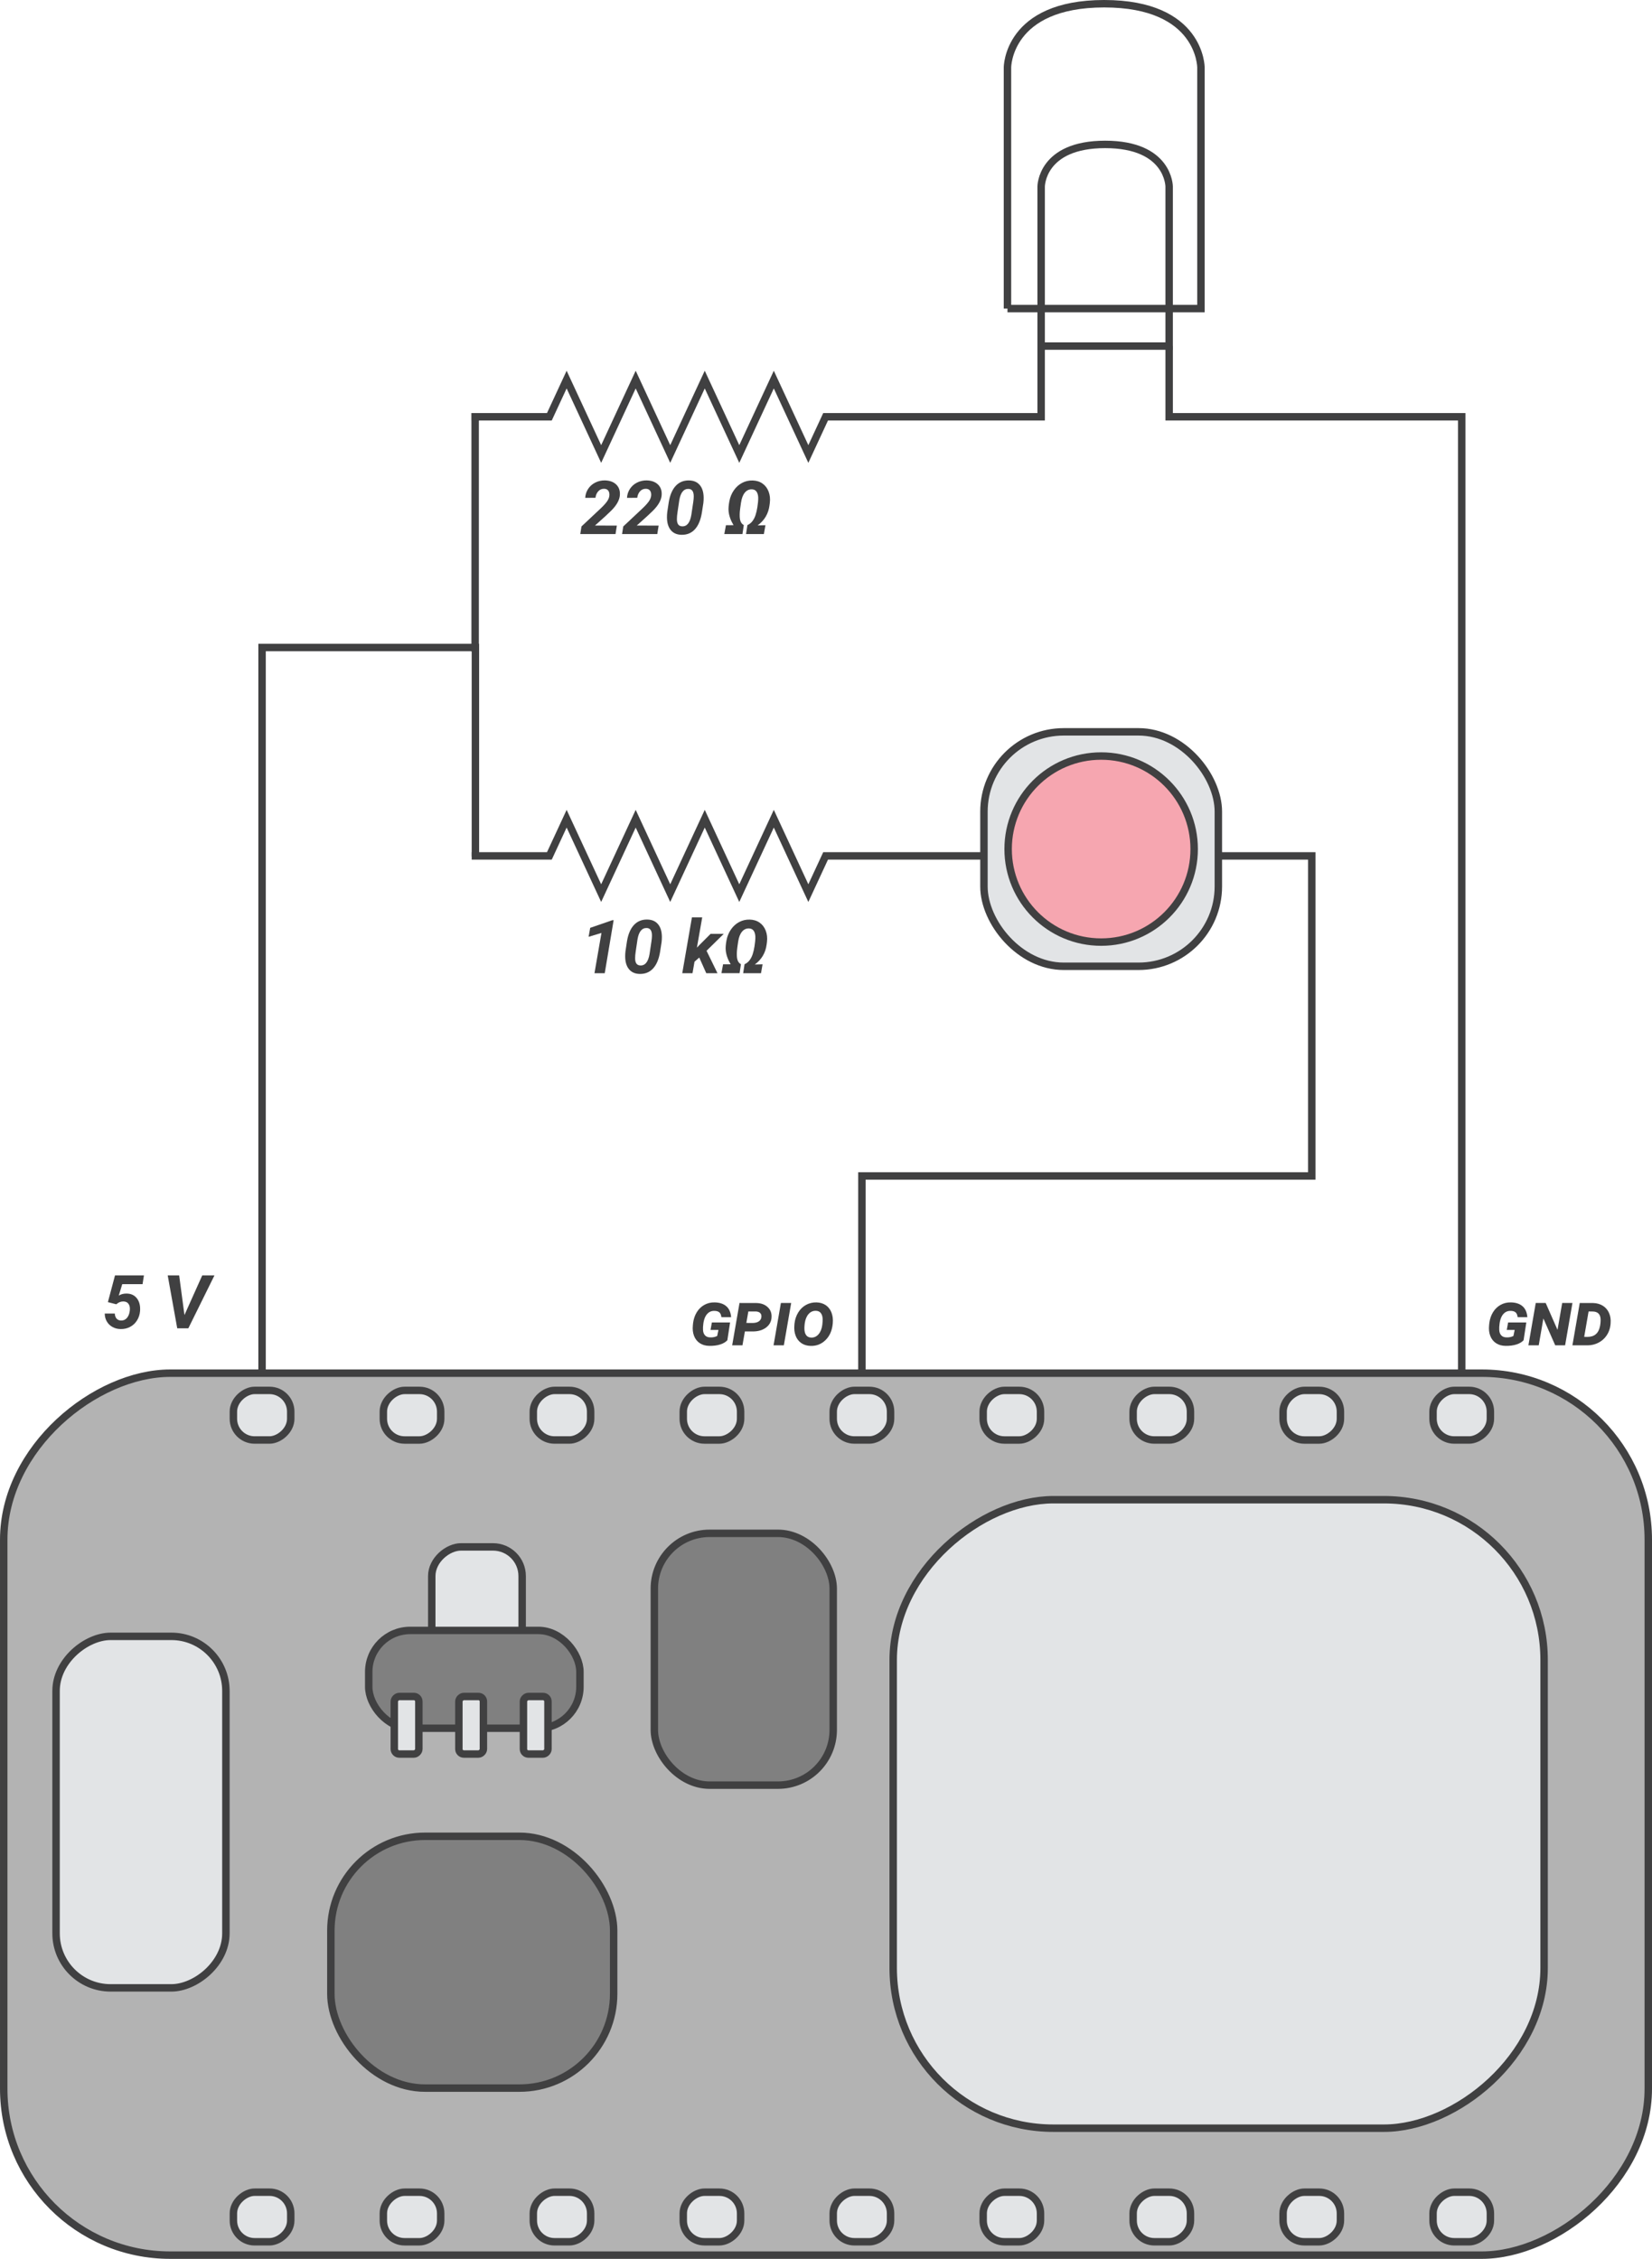 <?xml version="1.0" encoding="UTF-8"?><svg id="Layer_2" xmlns="http://www.w3.org/2000/svg" viewBox="0 0 222 303.5"><defs><style>.cls-1,.cls-2,.cls-3,.cls-4,.cls-5{stroke:#404041;stroke-miterlimit:10;}.cls-1,.cls-6{fill:none;}.cls-7{fill:#404041;}.cls-2{fill:#b3b3b3;}.cls-3{fill:#e2e4e6;}.cls-4{fill:gray;}.cls-5{fill:#f6a6b0;}</style></defs><g id="Layer_19"><g><g><rect class="cls-2" x="51.75" y="133.25" width="118.5" height="221" rx="22.372" ry="22.372" transform="translate(354.75 132.75) rotate(90)"/><rect class="cls-3" x="121.544" y="199.987" width="84.443" height="87.47" rx="21.52" ry="21.52" transform="translate(407.487 79.956) rotate(90)"/><rect class="cls-3" x="-4.671" y="232.063" width="47.231" height="22.823" rx="7.33" ry="7.33" transform="translate(262.42 224.531) rotate(90)"/><g><rect class="cls-3" x="31.886" y="186.293" width="6.662" height="7.707" rx="2.85" ry="2.85" transform="translate(225.363 154.929) rotate(90)"/><rect class="cls-3" x="52.038" y="186.293" width="6.662" height="7.707" rx="2.85" ry="2.85" transform="translate(245.515 134.778) rotate(90)"/><rect class="cls-3" x="72.189" y="186.293" width="6.662" height="7.707" rx="2.85" ry="2.85" transform="translate(265.666 114.626) rotate(90)"/><rect class="cls-3" x="92.341" y="186.293" width="6.662" height="7.707" rx="2.85" ry="2.85" transform="translate(285.818 94.475) rotate(90)"/><rect class="cls-3" x="112.492" y="186.293" width="6.662" height="7.707" rx="2.85" ry="2.85" transform="translate(305.969 74.323) rotate(90)"/><rect class="cls-3" x="132.644" y="186.293" width="6.662" height="7.707" rx="2.85" ry="2.85" transform="translate(326.121 54.172) rotate(90)"/><rect class="cls-3" x="152.795" y="186.293" width="6.662" height="7.707" rx="2.85" ry="2.85" transform="translate(346.272 34.02) rotate(90)"/><rect class="cls-3" x="172.947" y="186.293" width="6.662" height="7.707" rx="2.85" ry="2.85" transform="translate(366.424 13.869) rotate(90)"/><rect class="cls-3" x="193.098" y="186.293" width="6.662" height="7.707" rx="2.85" ry="2.85" transform="translate(386.575 -6.283) rotate(90)"/></g><g><rect class="cls-3" x="31.886" y="294.02" width="6.662" height="7.707" rx="2.85" ry="2.85" transform="translate(333.091 262.656) rotate(90)"/><rect class="cls-3" x="52.038" y="294.02" width="6.662" height="7.707" rx="2.85" ry="2.85" transform="translate(353.242 242.505) rotate(90)"/><rect class="cls-3" x="72.189" y="294.02" width="6.662" height="7.707" rx="2.85" ry="2.85" transform="translate(373.394 222.353) rotate(90)"/><rect class="cls-3" x="92.341" y="294.02" width="6.662" height="7.707" rx="2.85" ry="2.85" transform="translate(393.545 202.202) rotate(90)"/><rect class="cls-3" x="112.492" y="294.02" width="6.662" height="7.707" rx="2.85" ry="2.85" transform="translate(413.697 182.05) rotate(90)"/><rect class="cls-3" x="132.644" y="294.02" width="6.662" height="7.707" rx="2.85" ry="2.85" transform="translate(433.848 161.899) rotate(90)"/><rect class="cls-3" x="152.795" y="294.02" width="6.662" height="7.707" rx="2.85" ry="2.85" transform="translate(454 141.747) rotate(90)"/><rect class="cls-3" x="172.947" y="294.02" width="6.662" height="7.707" rx="2.85" ry="2.85" transform="translate(474.151 121.596) rotate(90)"/><rect class="cls-3" x="193.098" y="294.02" width="6.662" height="7.707" rx="2.85" ry="2.85" transform="translate(494.303 101.444) rotate(90)"/></g><g><g><rect class="cls-3" x="52.885" y="212.977" width="22.418" height="12.147" rx="3.919" ry="3.919" transform="translate(-154.956 283.144) rotate(-90)"/><rect class="cls-4" x="49.55" y="219.064" width="28.383" height="13.142" rx="5.57" ry="5.57"/></g><rect class="cls-3" x="50.772" y="230.157" width="7.73" height="3.296" rx=".669" ry=".669" transform="translate(-177.168 286.442) rotate(-90)"/><rect class="cls-3" x="59.448" y="230.157" width="7.73" height="3.296" rx=".669" ry=".669" transform="translate(-168.492 295.118) rotate(-90)"/><rect class="cls-3" x="68.124" y="230.157" width="7.73" height="3.296" rx=".669" ry=".669" transform="translate(-159.816 303.795) rotate(-90)"/></g><rect class="cls-4" x="44.462" y="246.724" width="38.003" height="33.833" rx="12.675" ry="12.675"/><rect class="cls-4" x="87.932" y="206.018" width="24.037" height="33.833" rx="7.423" ry="7.423"/></g><g><rect class="cls-3" x="132.225" y="98.33" width="31.5" height="31.5" rx="10.726" ry="10.726"/><circle class="cls-5" cx="147.975" cy="114.08" r="12.5"/></g><g><path class="cls-1" d="M63.386,56h10.44l2.32-5,4.64,10,4.64-10,4.64,10,4.64-10,4.64,10,4.64-10,4.64,10,2.32-5h28.966V25.068s0-5.664,8.6-5.664,8.6,5.664,8.6,5.664v21.432h-17.2" pointer-events="all"/><path class="cls-1" d="M135.386,41.459V9.061s0-8.561,13-8.561,13,8.561,13,8.561V41.459h-26"/></g><polyline class="cls-6" points="71.999 75.83 71.999 101.428 179.386 101.428"/><polyline class="cls-1" points="35.217 184.5 35.217 87 63.886 87 63.886 115.08"/><polyline class="cls-1" points="64.386 56 63.851 56 63.85 87.537"/><path class="cls-1" d="M63.386,115h10.44l2.32-5,4.64,10,4.64-10,4.64,10,4.64-10,4.64,10,4.64-10,4.64,10,2.32-5h21.175" pointer-events="all"/><polyline class="cls-1" points="196.429 184.5 196.429 56 157.113 56 157.113 46.5"/><polyline class="cls-1" points="163.725 115 176.278 115 176.278 158 115.823 158 115.823 184.5"/><g><path class="cls-7" d="M14.499,174.953l.957-3.594h3.887l-.185,1.177h-2.729l-.469,1.538c.29-.183,.632-.273,1.025-.273,.608,0,1.08,.216,1.413,.646,.334,.432,.475,1.001,.423,1.707-.039,.469-.177,.891-.413,1.265-.235,.374-.546,.662-.93,.864s-.808,.298-1.27,.288c-.4-.003-.764-.095-1.092-.276-.326-.18-.581-.43-.764-.746-.183-.318-.275-.672-.278-1.062h1.353c.013,.29,.093,.517,.239,.682,.146,.164,.345,.249,.596,.256,.325,.01,.593-.109,.804-.356,.209-.247,.336-.579,.378-.996,.039-.371-.017-.664-.169-.879-.15-.215-.381-.325-.69-.332-.345-.007-.664,.12-.957,.381l-1.128-.288Z"/><path class="cls-7" d="M24.787,176.691l2.393-5.332h1.641l-3.511,7.109h-1.494l-1.279-7.109h1.538l.713,5.332Z"/></g><g><path class="cls-7" d="M82.715,71.758h-4.736l.161-1.025,2.524-2.368c.518-.485,.861-.879,1.03-1.182s.232-.599,.19-.889c-.068-.403-.301-.61-.698-.62-.312-.007-.574,.102-.783,.327-.211,.225-.338,.519-.384,.884l-1.377,.005c.026-.442,.158-.845,.396-1.206s.555-.643,.949-.842c.397-.201,.823-.299,1.282-.296,.661,.013,1.175,.198,1.543,.557s.53,.835,.488,1.431c-.052,.671-.447,1.37-1.187,2.1l-.703,.669-1.455,1.309,2.939,.01-.181,1.138Z"/><path class="cls-7" d="M88.33,71.758h-4.736l.161-1.025,2.524-2.368c.518-.485,.861-.879,1.03-1.182s.232-.599,.19-.889c-.068-.403-.301-.61-.698-.62-.312-.007-.574,.102-.783,.327-.211,.225-.338,.519-.384,.884l-1.377,.005c.026-.442,.158-.845,.396-1.206s.555-.643,.949-.842c.397-.201,.823-.299,1.282-.296,.661,.013,1.175,.198,1.543,.557s.53,.835,.488,1.431c-.052,.671-.447,1.37-1.187,2.1l-.703,.669-1.455,1.309,2.939,.01-.181,1.138Z"/><path class="cls-7" d="M91.572,71.856c-.615-.013-1.091-.222-1.426-.625s-.508-.967-.518-1.69c-.003-.241,.01-.481,.039-.723l.2-1.333c.159-.97,.474-1.706,.942-2.207s1.069-.744,1.802-.728c.615,.013,1.092,.221,1.428,.623,.338,.401,.511,.962,.52,1.682,.003,.244-.01,.486-.039,.728l-.205,1.323c-.163,.977-.476,1.717-.94,2.219-.463,.504-1.065,.747-1.804,.731Zm1.655-5.163c0-.646-.228-.981-.684-1.004-.657-.029-1.076,.471-1.255,1.501l-.244,1.647c-.052,.344-.078,.63-.078,.857-.017,.659,.21,1.001,.679,1.023,.661,.042,1.081-.473,1.26-1.545l.259-1.735c.042-.282,.064-.53,.064-.745Z"/><path class="cls-7" d="M100.439,70.552c.391-.166,.701-.483,.933-.952s.396-1.184,.493-2.144c.026-.257,.034-.478,.024-.664-.052-.674-.329-1.022-.83-1.045-.381-.019-.7,.124-.96,.433-.258,.307-.433,.761-.521,1.359-.09,.599-.143,1.004-.159,1.213-.017,.211-.021,.416-.015,.618,.013,.612,.197,1.004,.552,1.177l-.185,1.211h-2.437l.22-1.191,1.02-.005c-.388-.647-.608-1.279-.664-1.895-.032-.329,.002-.767,.102-1.313s.301-1.037,.601-1.47,.666-.766,1.102-.999c.434-.232,.908-.342,1.423-.329s.958,.15,1.331,.413c.372,.262,.645,.623,.82,1.084,.174,.46,.229,.962,.163,1.506l-.044,.342c-.146,1.123-.677,2.019-1.592,2.69l1.045-.024-.21,1.191h-2.397l.185-1.206Z"/></g><g><path class="cls-7" d="M81.265,130.758h-1.377l.938-5.41-1.728,.522,.215-1.206,2.969-1.025,.181-.005-1.196,7.124Z"/><path class="cls-7" d="M85.957,130.856c-.615-.013-1.091-.222-1.426-.625s-.508-.967-.518-1.69c-.003-.241,.01-.481,.039-.723l.2-1.333c.159-.97,.474-1.706,.942-2.207s1.069-.744,1.802-.728c.615,.013,1.092,.221,1.428,.623,.338,.401,.511,.962,.52,1.682,.003,.244-.01,.486-.039,.728l-.205,1.323c-.163,.977-.476,1.717-.94,2.219-.463,.504-1.065,.747-1.804,.731Zm1.655-5.163c0-.646-.228-.981-.684-1.004-.657-.029-1.076,.471-1.255,1.501l-.244,1.647c-.052,.344-.078,.63-.078,.857-.017,.659,.21,1.001,.679,1.023,.661,.042,1.081-.473,1.26-1.545l.259-1.735c.042-.282,.064-.53,.064-.745Z"/><path class="cls-7" d="M93.97,128.653l-.64,.557-.269,1.548h-1.377l1.299-7.5h1.382l-.713,4.072,.269-.288,1.567-1.567h1.768l-2.31,2.271,1.47,3.013h-1.509l-.938-2.104Z"/><path class="cls-7" d="M100.054,129.552c.391-.166,.701-.483,.933-.952s.396-1.184,.493-2.144c.026-.257,.034-.478,.024-.664-.052-.674-.329-1.022-.83-1.045-.381-.019-.7,.124-.96,.433-.258,.307-.433,.761-.521,1.359-.09,.599-.143,1.004-.159,1.213-.017,.211-.021,.416-.015,.618,.013,.612,.197,1.004,.552,1.177l-.185,1.211h-2.437l.22-1.191,1.02-.005c-.388-.647-.608-1.279-.664-1.895-.032-.329,.002-.767,.102-1.313s.301-1.037,.601-1.47,.666-.766,1.102-.999c.434-.232,.908-.342,1.423-.329s.958,.15,1.331,.413c.372,.262,.645,.623,.82,1.084,.174,.46,.229,.962,.163,1.506l-.044,.342c-.146,1.123-.677,2.019-1.592,2.69l1.045-.024-.21,1.191h-2.397l.185-1.206Z"/></g><g><path class="cls-7" d="M204.742,180.074c-.218,.244-.538,.434-.959,.568-.422,.136-.909,.198-1.463,.189-.498-.007-.925-.127-1.279-.361s-.613-.56-.773-.977c-.162-.417-.215-.892-.159-1.426l.029-.298c.068-.544,.233-1.029,.495-1.457,.263-.429,.604-.759,1.023-.992,.42-.232,.884-.342,1.392-.329,.654,.013,1.171,.183,1.55,.511,.38,.326,.597,.817,.652,1.472l-1.313-.005c-.026-.281-.11-.489-.251-.624-.143-.134-.357-.206-.647-.216-.452-.019-.817,.153-1.094,.519-.276,.365-.435,.921-.474,1.665v.341c.01,.325,.099,.579,.266,.761,.168,.183,.406,.275,.716,.278,.342,.013,.649-.051,.923-.19l.171-.815h-1.065l.181-1.001h2.446l-.366,2.388Z"/><path class="cls-7" d="M210.323,180.758h-1.328l-1.592-3.608-.625,3.608h-1.387l.986-5.689h1.338l1.587,3.613,.63-3.613h1.377l-.986,5.689Z"/><path class="cls-7" d="M211.305,180.758l.986-5.689,1.802,.005c.495,.013,.929,.136,1.301,.369,.373,.232,.65,.556,.833,.969s.252,.874,.21,1.382l-.019,.225c-.059,.52-.227,.988-.506,1.401-.277,.413-.641,.738-1.088,.975-.448,.235-.931,.356-1.448,.363h-2.07Zm2.173-4.551l-.591,3.413,.44,.005c.935,0,1.496-.48,1.685-1.44,.068-.352,.095-.682,.078-.991-.046-.628-.386-.955-1.02-.981l-.591-.005Z"/></g><g><path class="cls-7" d="M97.742,180.074c-.218,.244-.538,.434-.959,.568-.422,.136-.909,.198-1.463,.189-.498-.007-.925-.127-1.279-.361s-.613-.56-.773-.977c-.162-.417-.215-.892-.159-1.426l.029-.298c.068-.544,.233-1.029,.495-1.457,.263-.429,.604-.759,1.023-.992,.42-.232,.884-.342,1.392-.329,.654,.013,1.171,.183,1.55,.511,.38,.326,.597,.817,.652,1.472l-1.313-.005c-.026-.281-.11-.489-.251-.624-.143-.134-.357-.206-.647-.216-.452-.019-.817,.153-1.094,.519-.276,.365-.435,.921-.474,1.665v.341c.01,.325,.099,.579,.266,.761,.168,.183,.406,.275,.716,.278,.342,.013,.649-.051,.923-.19l.171-.815h-1.065l.181-1.001h2.446l-.366,2.388Z"/><path class="cls-7" d="M100.101,178.888l-.327,1.87h-1.382l.986-5.689,2.271,.005c.632,.013,1.137,.197,1.516,.555,.38,.355,.552,.815,.516,1.374-.032,.569-.28,1.027-.742,1.372s-1.053,.518-1.772,.518l-1.065-.005Zm.195-1.138l.898,.005c.319-.01,.575-.079,.769-.208,.194-.129,.309-.307,.345-.531,.042-.245-.002-.438-.132-.576s-.315-.215-.552-.228l-1.06-.005-.269,1.543Z"/><path class="cls-7" d="M105.335,180.758h-1.382l.986-5.689h1.382l-.986,5.689Z"/><path class="cls-7" d="M108.939,180.836c-.495-.013-.916-.14-1.262-.381-.348-.241-.601-.573-.76-.996s-.215-.895-.166-1.416l.019-.225c.059-.537,.223-1.027,.493-1.47s.62-.783,1.05-1.02,.901-.35,1.416-.337c.485,.013,.9,.14,1.248,.378,.346,.24,.6,.571,.762,.994,.16,.423,.219,.894,.173,1.411l-.019,.181c-.098,.876-.421,1.58-.97,2.111-.548,.533-1.21,.789-1.984,.769Zm1.611-3.613c-.013-.342-.095-.607-.244-.799-.149-.19-.363-.292-.64-.305-.4-.017-.735,.128-1.006,.432-.271,.305-.442,.726-.518,1.263-.029,.271-.044,.467-.044,.591-.01,.403,.06,.721,.21,.949,.149,.231,.381,.352,.693,.364,.391,.017,.722-.132,.993-.444,.273-.312,.442-.739,.511-1.279,.036-.332,.051-.589,.044-.771Z"/></g></g></g></svg>